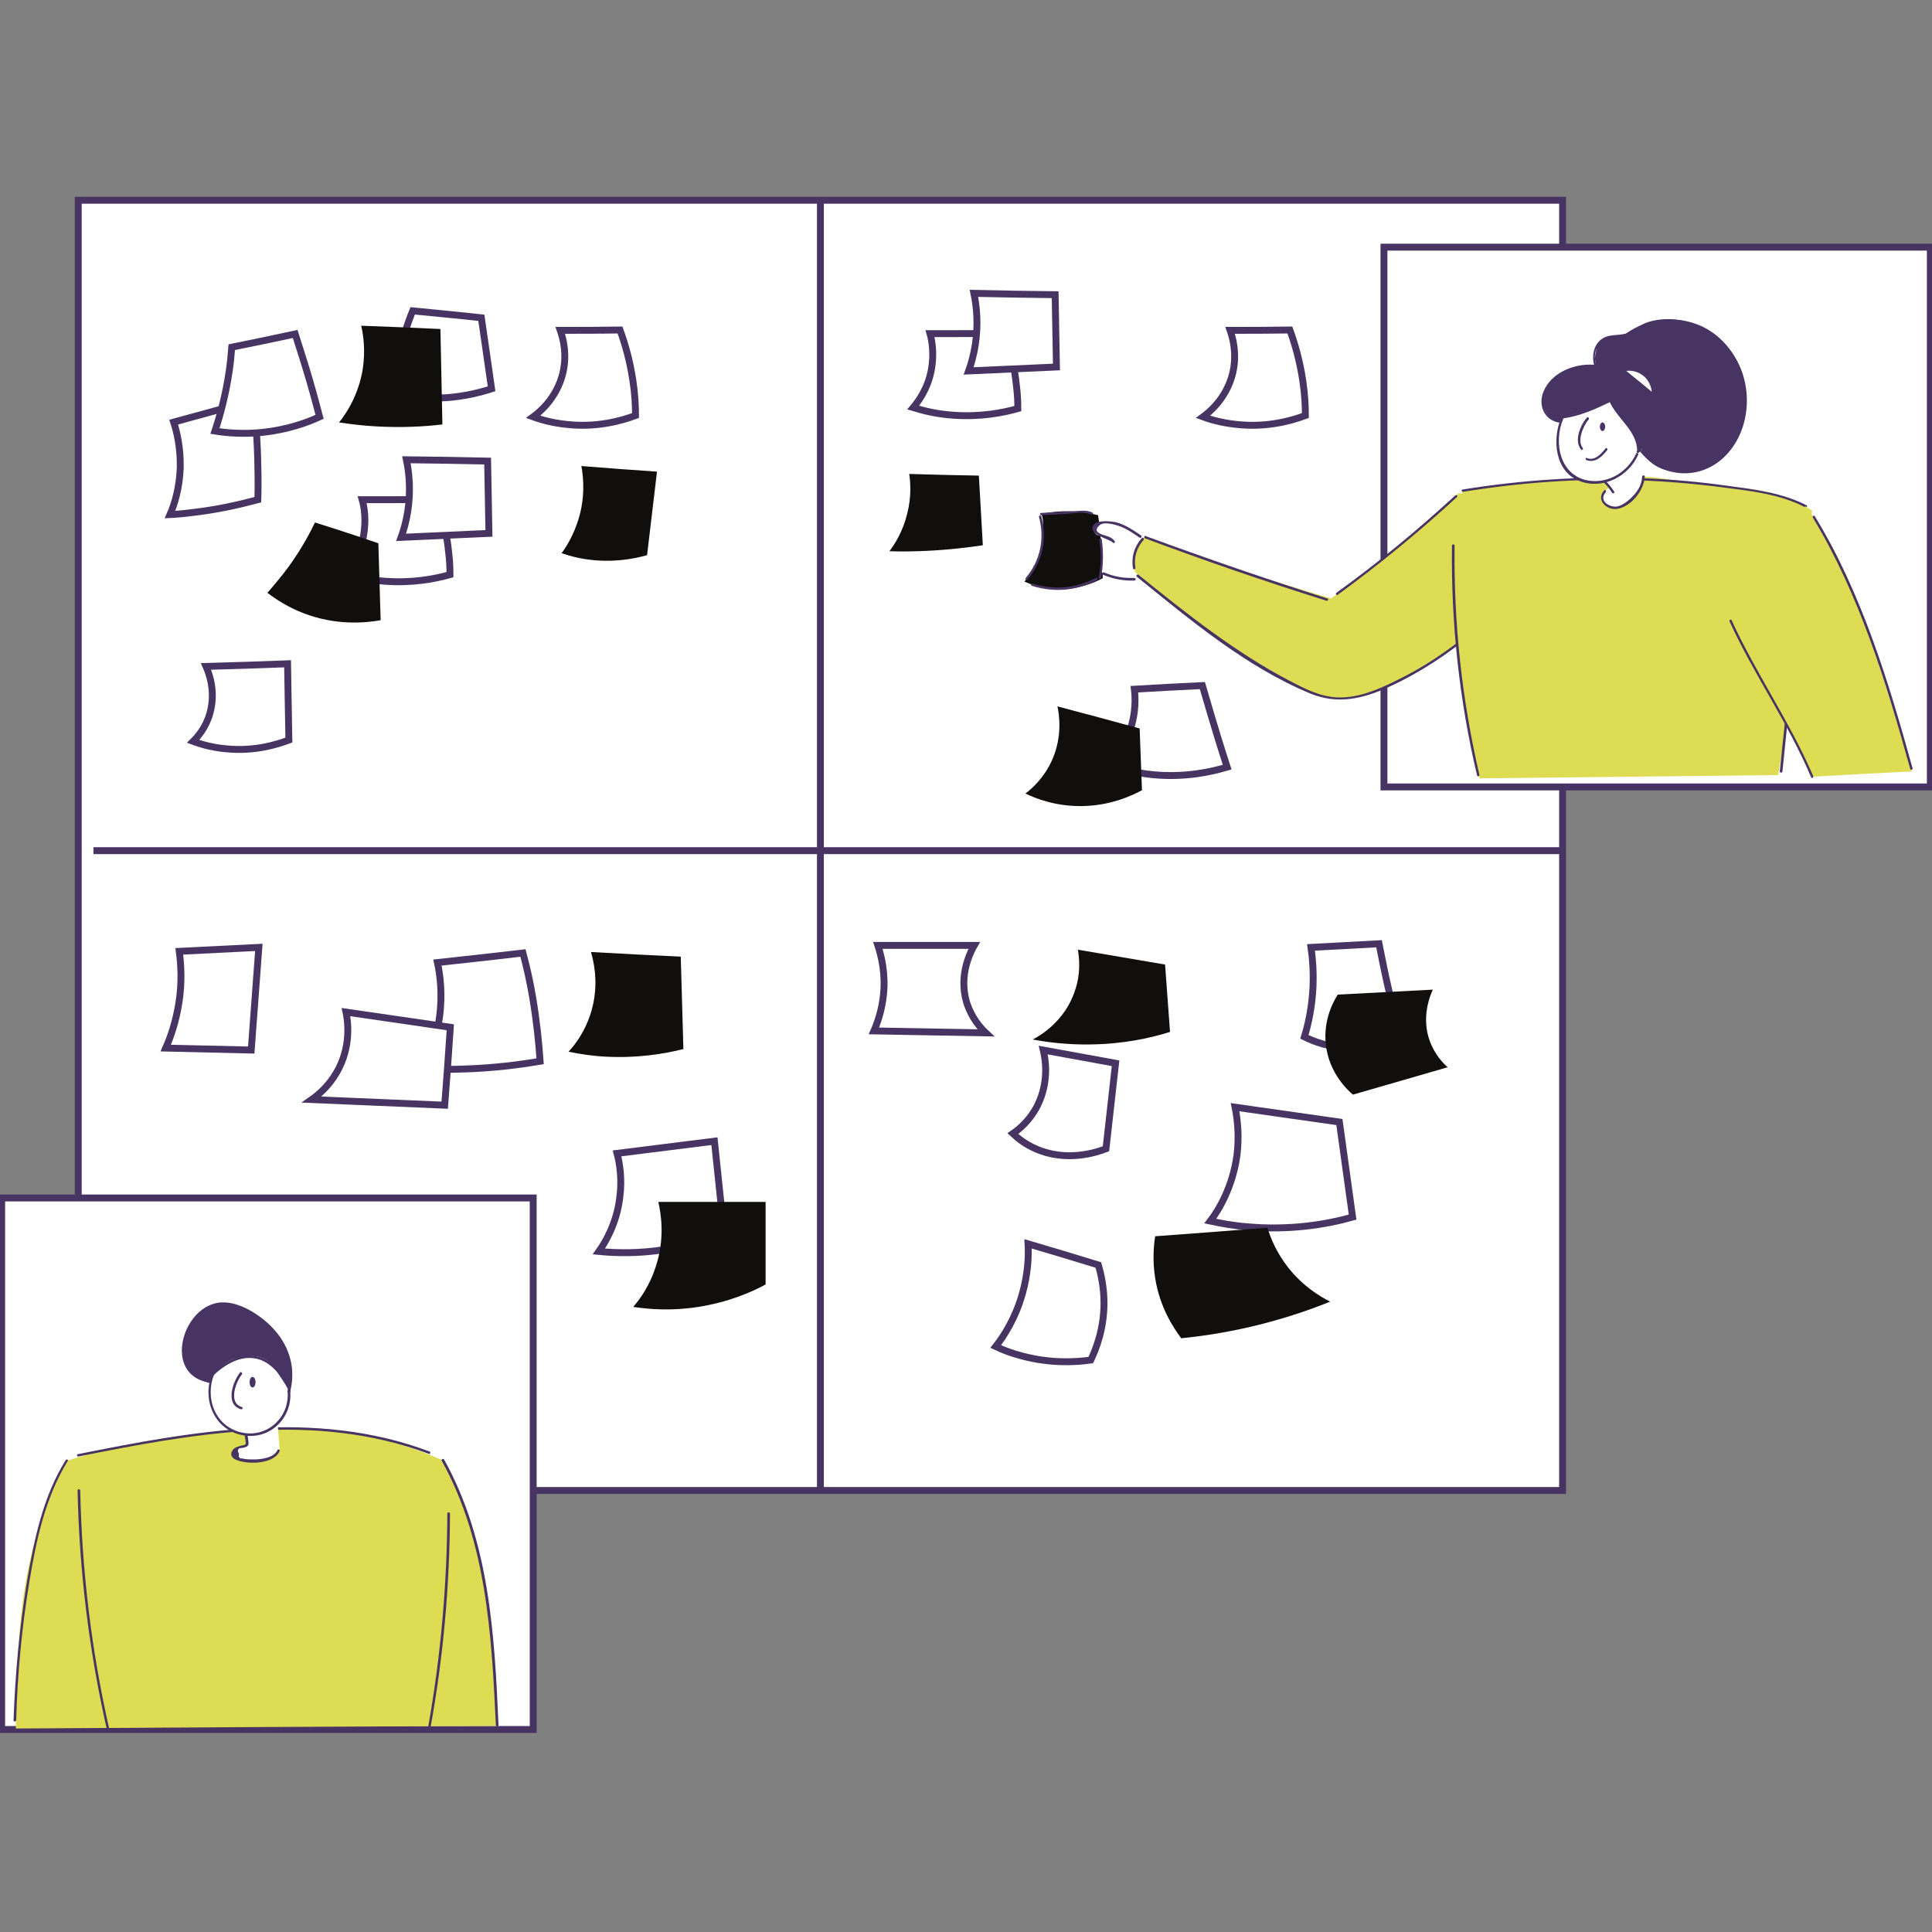 <svg width="280" height="280" viewBox="0 0 280 280" fill="none" xmlns="http://www.w3.org/2000/svg">
<rect x="0" y="0" width="280" height="280" fill="#808080" stroke="none"/>
<g clip-path="url(#clip0_919_11221)">
<path d="M226.459 29.024H11.34V216.01H226.459V29.024Z" fill="white" stroke="#483463" stroke-miterlimit="10"/>
<path d="M118.9 29.024V216.01" stroke="#483463" stroke-miterlimit="10"/>
<path d="M226.459 123.283H13.541" stroke="#483463" stroke-miterlimit="10"/>
<path d="M25.168 61.178C25.646 62.613 26.172 64.91 26.124 67.733C26.029 70.747 25.263 73.139 24.641 74.575C25.694 74.527 26.746 74.431 27.799 74.288C31.292 73.905 34.498 73.187 37.368 72.422C37.416 70.843 37.416 69.216 37.368 67.541C37.321 64.192 37.081 60.986 36.794 57.972C32.871 59.072 29.043 60.125 25.168 61.178Z" fill="white" stroke="#483463" stroke-miterlimit="10"/>
<path d="M33.589 50.316C33.493 51.465 33.397 52.661 33.206 53.857C32.727 57.111 31.962 60.029 31.148 62.469C32.919 62.757 35.311 62.948 38.086 62.661C41.627 62.278 44.45 61.273 46.316 60.412C45.694 58.02 45.024 55.58 44.258 53.092C43.78 51.513 43.254 49.934 42.775 48.403C39.713 49.072 36.651 49.694 33.589 50.316Z" fill="white" stroke="#483463" stroke-miterlimit="10"/>
<path d="M81.196 47.876C81.531 48.833 82.249 51.178 81.579 54.048C80.67 57.828 77.99 59.886 77.273 60.412C78.565 60.89 80.239 61.321 82.153 61.513C86.507 61.991 90.048 60.986 92.105 60.221C92.105 58.737 92.01 57.015 91.722 55.149C91.292 52.278 90.574 49.79 89.856 47.828C86.938 47.876 84.067 47.876 81.196 47.876Z" fill="white" stroke="#483463" stroke-miterlimit="10"/>
<path d="M29.857 96.584C30.191 97.35 31.34 100.077 30.431 103.331C29.857 105.436 28.66 106.776 27.99 107.445C29.282 107.924 31.005 108.402 33.062 108.546C36.938 108.881 40.096 107.924 41.866 107.254C41.818 103.57 41.722 99.886 41.675 96.201C37.703 96.345 33.78 96.489 29.857 96.584Z" fill="white" stroke="#483463" stroke-miterlimit="10"/>
<path d="M52.488 72.421C52.775 73.426 53.11 75.34 52.679 77.685C52.153 80.46 50.766 82.278 50.048 83.139C51.627 83.618 53.589 84.096 55.837 84.24C59.761 84.527 63.014 83.905 65.215 83.283C65.215 82.278 65.168 81.225 65.024 80.077C64.737 77.111 64.067 74.527 63.349 72.374C59.761 72.421 56.124 72.421 52.488 72.421Z" fill="white" stroke="#483463" stroke-miterlimit="10"/>
<path d="M58.9 66.632C59.282 68.45 59.569 71.082 59.091 74.144C58.852 75.579 58.517 76.823 58.134 77.876C62.392 77.685 66.651 77.493 70.861 77.302C70.813 73.809 70.718 70.316 70.67 66.823C66.746 66.728 62.823 66.68 58.9 66.632Z" fill="white" stroke="#483463" stroke-miterlimit="10"/>
<path d="M59.809 45.053C59.043 46.919 58.278 49.264 57.751 51.991C57.416 53.857 57.225 55.532 57.177 57.063C58.995 57.493 61.579 57.828 64.689 57.637C67.368 57.445 69.617 56.871 71.244 56.345C70.766 52.9 70.239 49.455 69.761 46.058C66.412 45.675 63.11 45.388 59.809 45.053Z" fill="white" stroke="#483463" stroke-miterlimit="10"/>
<path d="M134.785 48.355C135.072 49.359 135.407 51.273 134.976 53.618C134.45 56.393 133.062 58.211 132.345 59.072C133.923 59.551 135.885 60.029 138.134 60.173C142.057 60.46 145.311 59.838 147.512 59.216C147.512 58.211 147.464 57.158 147.321 56.01C147.033 53.044 146.364 50.46 145.646 48.307C142.01 48.355 138.421 48.355 134.785 48.355Z" fill="white" stroke="#483463" stroke-miterlimit="10"/>
<path d="M141.148 42.517C141.531 44.335 141.818 46.967 141.34 50.029C141.1 51.465 140.766 52.709 140.383 53.761C144.641 53.57 148.9 53.379 153.11 53.187C153.062 49.694 152.967 46.201 152.919 42.709C149.043 42.661 145.072 42.613 141.148 42.517Z" fill="white" stroke="#483463" stroke-miterlimit="10"/>
<path d="M178.278 47.876C178.612 48.833 179.33 51.178 178.66 54.048C177.751 57.828 175.072 59.886 174.354 60.412C175.646 60.89 177.321 61.321 179.234 61.513C183.589 61.991 187.129 60.986 189.187 60.221C189.187 58.737 189.091 57.015 188.804 55.149C188.373 52.278 187.656 49.79 186.938 47.828C184.019 47.876 181.148 47.876 178.278 47.876Z" fill="white" stroke="#483463" stroke-miterlimit="10"/>
<path d="M25.981 137.876C26.22 139.694 26.412 142.278 25.933 145.292C25.502 148.067 24.737 150.268 24.019 151.895C28.134 151.991 32.297 152.087 36.411 152.182C36.794 147.206 37.129 142.278 37.512 137.302C33.636 137.493 29.809 137.685 25.981 137.876Z" fill="white" stroke="#483463" stroke-miterlimit="10"/>
<path d="M63.397 139.503C63.78 141.273 64.163 144.096 63.684 147.493C63.206 150.795 62.057 153.379 61.196 154.91C63.254 155.005 65.455 155.005 67.799 154.91C71.627 154.766 75.12 154.335 78.278 153.809C78.086 150.938 77.751 147.828 77.177 144.431C76.794 142.182 76.316 140.077 75.79 138.115C71.627 138.594 67.512 139.072 63.397 139.503Z" fill="white" stroke="#483463" stroke-miterlimit="10"/>
<path d="M50.144 146.68C50.383 147.828 51.005 151.656 48.756 155.484C47.608 157.445 46.124 158.69 45.167 159.359C51.579 159.646 58.038 159.886 64.45 160.173C64.737 156.393 65.024 152.661 65.263 148.881C60.239 148.163 55.215 147.398 50.144 146.68Z" fill="white" stroke="#483463" stroke-miterlimit="10"/>
<path d="M89.426 167.158C89.809 168.594 90.191 170.89 89.809 173.666C89.33 177.398 87.703 180.077 86.794 181.369C89.234 181.608 92.584 181.704 96.412 181.082C99.904 180.508 102.823 179.503 104.928 178.594C104.45 174.192 104.019 169.79 103.541 165.388C98.852 165.962 94.115 166.584 89.426 167.158Z" fill="white" stroke="#483463" stroke-miterlimit="10"/>
<path d="M127.225 137.015C127.703 138.498 128.373 141.034 128.038 144.192C127.799 146.441 127.177 148.211 126.651 149.407C132.057 149.503 137.464 149.599 142.871 149.694C142.105 148.977 140.813 147.541 140.096 145.292C138.852 141.178 140.813 137.685 141.196 137.015C136.603 137.015 131.914 137.015 127.225 137.015Z" fill="white" stroke="#483463" stroke-miterlimit="10"/>
<path d="M164.402 99.886C164.545 101.082 164.641 103.187 163.828 105.675C163.014 108.259 161.627 110.029 160.813 110.89C162.488 111.465 164.641 112.039 167.129 112.278C171.675 112.709 175.455 111.895 177.847 111.178C177.368 109.742 176.938 108.259 176.459 106.776C175.694 104.288 174.976 101.8 174.258 99.359C171.005 99.503 167.703 99.694 164.402 99.886Z" fill="white" stroke="#483463" stroke-miterlimit="10"/>
<path d="M178.995 160.46C179.33 162.134 179.617 164.527 179.282 167.35C178.66 171.991 176.651 175.34 175.407 176.967C176.986 177.302 178.756 177.637 180.622 177.78C186.794 178.355 192.105 177.493 196.029 176.393C195.407 171.8 194.737 167.206 194.115 162.613C189.091 161.895 184.067 161.178 178.995 160.46Z" fill="white" stroke="#483463" stroke-miterlimit="10"/>
<path d="M151.196 152.182C151.435 153.187 152.153 156.584 150.383 160.173C149.282 162.374 147.703 163.666 146.794 164.288C147.608 165.053 148.66 165.866 150.096 166.488C154.641 168.498 159.043 166.967 160.287 166.488C160.766 162.374 161.196 158.211 161.675 154.096C158.182 153.474 154.689 152.804 151.196 152.182Z" fill="white" stroke="#483463" stroke-miterlimit="10"/>
<path d="M190 137.302C190.239 138.929 190.383 140.843 190.287 143.091C190.144 145.962 189.617 148.402 189.043 150.268C190.287 150.89 192.632 151.847 195.742 151.895C199.139 151.943 201.675 150.89 202.919 150.268C202.345 148.067 201.818 145.771 201.244 143.379C200.718 141.13 200.287 138.929 199.856 136.776C196.603 136.967 193.301 137.111 190 137.302Z" fill="white" stroke="#483463" stroke-miterlimit="10"/>
<path d="M148.995 180.268C149.091 182.039 148.995 184.527 148.182 187.445C147.177 191.034 145.502 193.618 144.306 195.149C145.407 195.675 146.699 196.154 148.182 196.536C152.153 197.589 155.694 197.445 158.086 197.111C158.852 195.484 160 192.613 160 188.833C160 186.584 159.569 184.67 159.187 183.331C155.789 182.278 152.392 181.273 148.995 180.268Z" fill="white" stroke="#483463" stroke-miterlimit="10"/>
<path d="M45.646 75.723C44.689 77.733 43.397 79.981 41.722 82.278C40.718 83.618 39.713 84.814 38.756 85.914C40 86.871 41.77 88.02 44.019 88.881C48.756 90.699 53.014 90.269 55.167 89.886C55.072 86.154 54.928 82.422 54.833 78.737C51.77 77.685 48.708 76.68 45.646 75.723Z" fill="#100F0D"/>
<path d="M84.258 67.541C84.498 68.881 84.737 71.034 84.258 73.57C83.636 76.728 82.249 79.024 81.388 80.173C82.392 80.508 83.541 80.843 84.833 81.034C88.565 81.608 91.722 81.034 93.78 80.46C94.258 76.441 94.737 72.374 95.215 68.355C91.579 68.115 87.895 67.828 84.258 67.541Z" fill="#100F0D"/>
<path d="M52.344 47.206C52.679 48.594 52.967 50.795 52.584 53.426C51.962 57.302 50.144 59.981 49.139 61.225C50.813 61.465 52.632 61.704 54.593 61.8C58.134 61.991 61.34 61.847 64.115 61.512C64.019 56.919 63.923 52.278 63.828 47.685C60 47.493 56.172 47.35 52.344 47.206Z" fill="#100F0D"/>
<path d="M131.77 68.689C131.962 69.933 132.105 71.991 131.483 74.431C130.861 77.015 129.665 78.881 128.9 79.886C130.191 79.933 131.531 79.933 132.919 79.886C136.364 79.79 139.522 79.455 142.44 79.024C142.249 75.675 142.057 72.326 141.866 68.929C138.517 68.881 135.12 68.785 131.77 68.689Z" fill="#100F0D"/>
<path d="M153.254 102.374C153.493 103.474 154.019 106.68 152.488 110.125C151.34 112.709 149.569 114.288 148.612 115.005C150.096 115.723 152.967 116.871 156.794 116.823C160.957 116.776 164.067 115.292 165.502 114.527C165.407 111.56 165.263 108.546 165.167 105.579C161.196 104.479 157.225 103.426 153.254 102.374Z" fill="#100F0D"/>
<path d="M85.646 137.972C86.029 139.312 86.651 141.943 86.029 145.197C85.311 148.929 83.349 151.417 82.392 152.422C84.019 152.757 85.837 153.044 87.799 153.139C92.297 153.379 96.172 152.757 99.043 152.039C98.9 147.589 98.804 143.091 98.66 138.642C94.306 138.45 90 138.211 85.646 137.972Z" fill="#100F0D"/>
<path d="M95.407 174.192C95.79 175.819 96.412 179.455 95.024 183.618C94.163 186.297 92.775 188.259 91.77 189.407C94.019 189.742 97.321 190.029 101.196 189.407C105.502 188.737 108.852 187.302 110.957 186.154C110.957 182.182 110.957 178.211 110.957 174.192C105.79 174.192 100.574 174.192 95.407 174.192Z" fill="#100F0D"/>
<path d="M156.22 137.637C156.411 138.833 156.651 140.986 155.837 143.426C154.402 148.02 150.622 150.173 149.665 150.651C151.962 151.082 154.785 151.417 157.99 151.369C162.727 151.321 166.699 150.46 169.569 149.551C169.33 146.297 169.091 143.044 168.852 139.79C164.689 139.072 160.431 138.355 156.22 137.637Z" fill="#100F0D"/>
<path d="M193.876 144.144C193.397 144.91 191.723 147.685 192.153 151.417C192.632 155.627 195.455 158.115 196.077 158.642C200.67 157.302 205.263 156.01 209.809 154.67C209.091 154.048 207.99 152.852 207.273 151.034C205.885 147.445 207.321 144.144 207.656 143.426C203.062 143.666 198.469 143.905 193.876 144.144Z" fill="#100F0D"/>
<path d="M167.416 179.168C167.177 180.699 167.033 182.804 167.416 185.245C168.086 189.455 170.048 192.422 171.196 193.953C174.067 193.666 177.225 193.187 180.67 192.422C185.311 191.369 189.378 190.029 192.775 188.642C191.34 187.924 188.852 186.441 186.699 183.713C184.976 181.512 184.115 179.359 183.684 177.924C178.278 178.355 172.823 178.785 167.416 179.168Z" fill="#100F0D"/>
<path d="M77.273 173.618H0.239V250.651H77.273V173.618Z" fill="white" stroke="#483463" stroke-miterlimit="10"/>
<path d="M2.297 250.508C2.297 248.929 2.297 246.489 2.44 243.474C2.775 236.058 3.158 228.785 5.933 220.46C6.651 218.355 7.799 215.292 9.665 211.704C10.861 211.321 12.536 210.843 14.546 210.316C17.464 209.551 23.014 208.307 30.957 207.637C39.569 206.919 45.837 206.393 53.876 208.211C58.325 209.216 61.866 210.603 64.163 211.656C64.976 213.139 66.077 215.34 67.177 218.163C69.474 224.096 70.192 228.881 70.909 234.335C71.436 238.355 71.962 243.713 72.01 250.125C48.804 250.221 25.55 250.364 2.297 250.508Z" fill="#DEDC52"/>
<path d="M11.388 211.082C28.086 207.732 45.694 204.527 62.153 210.699C62.392 210.795 62.44 210.412 62.249 210.364C45.742 204.144 28.038 207.398 11.292 210.747C11.053 210.795 11.148 211.13 11.388 211.082Z" fill="#483463"/>
<path d="M11.244 216.01C11.483 227.685 12.919 239.311 15.502 250.699C15.55 250.938 15.885 250.843 15.837 250.603C13.254 239.216 11.866 227.637 11.627 216.01C11.579 215.771 11.244 215.771 11.244 216.01Z" fill="#483463"/>
<path d="M64.833 219.359C64.785 229.742 63.876 240.029 62.057 250.268C62.01 250.508 62.345 250.603 62.392 250.364C64.258 240.125 65.168 229.79 65.215 219.359C65.215 219.12 64.833 219.12 64.833 219.359Z" fill="#483463"/>
<path d="M9.522 211.608C6.22 216.919 4.976 223.043 3.923 229.12C2.823 235.819 2.201 242.565 1.962 249.311C1.962 249.551 2.297 249.551 2.345 249.311C2.536 242.565 3.158 235.866 4.258 229.216C5.263 223.139 6.555 217.063 9.809 211.752C9.952 211.56 9.665 211.417 9.522 211.608Z" fill="#483463"/>
<path d="M64.019 211.704C70.526 223.426 71.244 236.919 71.866 250.029C71.866 250.268 72.249 250.268 72.249 250.029C71.675 236.871 70.909 223.283 64.354 211.512C64.211 211.321 63.923 211.512 64.019 211.704Z" fill="#483463"/>
<path d="M30.479 200.46C30.622 199.981 30.957 199.216 31.627 198.45C31.866 198.163 33.254 196.728 35.311 196.68C36.555 196.632 37.416 197.158 38.421 197.78C39.282 198.307 40.766 199.359 42.01 201.369C42.153 200.843 42.297 200.125 42.297 199.264C42.344 196.823 41.292 195.005 40.766 194.192C38.9 191.13 36.124 189.981 35.263 189.646C33.923 189.12 32.44 188.594 30.766 189.12C28.947 189.742 27.99 191.273 27.56 191.991C27.177 192.613 26.459 193.857 26.507 195.532C26.507 196.01 26.603 197.302 27.512 198.546C28.565 199.981 30.048 200.364 30.479 200.46Z" fill="#483463"/>
<path d="M31.053 198.977C30.622 199.599 30.526 200.173 30.431 200.651C30.335 201.13 30.096 202.517 30.718 204.096C31.483 206.106 33.11 207.063 33.589 207.302C34.402 207.733 35.12 207.924 35.646 207.972C35.981 208.69 35.933 209.024 35.789 209.216C35.55 209.551 35.167 209.407 34.689 209.742C34.354 209.981 33.923 210.508 34.019 210.89C34.163 211.512 35.598 211.608 36.316 211.656C37.273 211.704 38.804 211.847 39.952 210.795C40.239 210.556 40.431 210.268 40.526 210.077C40.431 208.833 40.335 207.637 40.239 206.393C40.526 206.106 40.861 205.723 41.196 205.149C41.627 204.431 41.77 203.761 41.818 203.57C41.866 203.283 42.057 202.517 41.914 201.608C41.675 200.221 40.861 199.312 40.191 198.594C39.378 197.733 38.804 197.063 37.751 196.728C36.077 196.201 34.593 196.823 33.206 197.445C31.675 198.067 31.196 198.737 31.053 198.977Z" fill="white"/>
<path d="M30.718 199.168C29.235 202.9 31.101 207.302 35.263 208.02C39.187 208.69 42.44 205.436 42.057 201.56C42.057 201.321 41.675 201.321 41.675 201.56C42.057 205.436 38.612 208.594 34.737 207.541C31.101 206.536 29.713 202.565 31.005 199.264C31.148 199.072 30.766 198.977 30.718 199.168Z" fill="#483463"/>
<path d="M35.455 208.02C35.455 208.163 35.694 209.12 35.598 209.264C35.455 209.503 35.072 209.455 34.833 209.551C34.45 209.646 33.876 209.838 33.684 210.221C33.301 210.795 33.589 211.321 34.211 211.56C35.837 212.278 39.665 212.23 40.526 210.316C40.622 210.125 40.287 209.934 40.239 210.125C39.713 211.273 37.895 211.512 36.794 211.512C36.364 211.512 35.502 211.512 35.167 211.369C34.689 211.417 34.545 211.178 34.641 210.699C34.306 210.125 34.498 209.838 35.167 209.838C36.316 209.599 36.029 209.311 35.885 208.02C35.789 207.78 35.455 207.78 35.455 208.02Z" fill="#483463"/>
<path d="M30.144 199.933C26.603 199.216 26.029 195.34 27.464 192.565C28.995 189.599 31.866 188.45 34.928 189.79C39.522 191.752 43.014 196.201 41.77 201.369C41.722 201.608 42.057 201.704 42.105 201.465C42.823 198.402 42.01 195.34 39.952 192.948C38.086 190.747 34.45 188.259 31.435 188.833C26.268 189.838 23.828 199.072 30.048 200.316C30.287 200.364 30.383 199.981 30.144 199.933Z" fill="#483463"/>
<path d="M30.957 199.311C32.727 197.637 35.167 196.201 37.703 197.063C38.66 197.398 39.474 198.067 40.144 198.833C40.144 198.833 42.01 201.417 41.722 201.56C41.531 201.656 41.722 201.991 41.914 201.847C41.962 201.847 42.01 201.799 42.01 201.799C42.057 201.752 42.105 201.704 42.105 201.656C42.057 199.79 39.665 197.493 38.038 196.823C35.311 195.723 32.632 197.206 30.67 199.072C30.526 199.216 30.765 199.503 30.957 199.311Z" fill="#483463"/>
<path d="M34.785 198.929C33.732 200.221 32.584 203.57 34.928 204.24C35.167 204.288 35.263 203.953 35.024 203.905C33.014 203.283 34.211 200.221 35.072 199.168C35.167 198.977 34.928 198.737 34.785 198.929Z" fill="#483463"/>
<path d="M36.603 201.082C36.841 201.082 37.033 200.739 37.033 200.316C37.033 199.893 36.841 199.551 36.603 199.551C36.365 199.551 36.172 199.893 36.172 200.316C36.172 200.739 36.365 201.082 36.603 201.082Z" fill="#483463"/>
<path d="M279.761 35.819H200.574V114.048H279.761V35.819Z" fill="white" stroke="#483463" stroke-miterlimit="10"/>
<path d="M150.909 74.479C150.957 74.575 151.005 74.67 151.053 74.862C151.244 75.627 151.148 76.297 151.1 76.536C150.909 77.685 151.1 78.355 151.053 79.216C150.861 81.225 149.378 83.235 148.469 84.288C149.33 84.67 150.478 85.101 151.866 85.292C155.55 85.819 158.517 84.479 159.809 83.809C159.809 82.996 159.809 82.182 159.809 81.321C159.713 78.929 159.474 76.68 159.139 74.67C158.373 74.479 157.512 74.288 156.507 74.192C154.211 73.953 152.297 74.192 150.909 74.479Z" fill="#100F0D"/>
<path d="M165.646 78.115C165.359 77.876 164.976 77.541 164.402 77.206C162.679 76.106 161.34 75.867 160.909 75.819C159.569 75.627 159.139 75.962 158.995 76.058C158.899 76.154 158.421 76.584 158.612 77.063C158.708 77.398 159.043 77.637 159.474 77.637C159.569 78.259 159.617 78.881 159.617 79.551C159.665 80.747 159.617 81.847 159.522 82.852C160 83.139 160.718 83.522 161.675 83.761C162.632 84.048 164.402 84.527 165.407 83.809C166.603 82.948 166.794 80.603 165.646 78.115Z" fill="white"/>
<path d="M211.388 71.465C210.144 72.661 208.899 73.857 207.56 75.053C202.632 79.551 197.703 83.426 192.919 86.728C190.67 86.058 188.373 85.388 186.077 84.67C179.091 82.517 172.392 80.221 165.981 77.78C165.646 78.067 164.976 78.642 164.593 79.599C163.971 81.177 164.45 82.613 164.545 82.948C169.043 86.632 173.062 89.742 176.411 92.278C176.411 92.278 179.713 94.766 188.469 99.599C189.33 100.077 190.957 100.938 193.254 101.178C195.024 101.321 196.411 100.986 197.703 100.651C200.813 99.886 202.966 98.546 203.876 97.972C210.861 93.713 214.354 91.608 216.411 89.503C220.335 85.579 223.206 82.757 222.727 79.407C222.249 75.675 217.56 72.517 211.388 71.465Z" fill="#DEDC52"/>
<path d="M210.909 71.799C205.454 76.823 199.713 81.56 193.684 85.914C193.493 86.058 193.684 86.345 193.876 86.201C199.904 81.799 205.694 77.063 211.148 72.039C211.34 71.895 211.1 71.656 210.909 71.799Z" fill="#483463"/>
<path d="M165.933 78.02C174.641 81.273 183.397 84.288 192.249 87.063C192.488 87.111 192.584 86.776 192.344 86.728C183.493 83.905 174.737 80.891 166.029 77.685C165.837 77.589 165.742 77.924 165.933 78.02Z" fill="#483463"/>
<path d="M165.502 77.972C164.402 79.168 163.923 80.747 164.21 82.374C164.258 82.613 164.593 82.517 164.545 82.278C164.306 80.795 164.737 79.359 165.742 78.259C165.885 78.067 165.646 77.828 165.502 77.972Z" fill="#483463"/>
<path d="M164.737 83.57C172.488 89.838 180.622 96.68 189.904 100.508C193.828 102.134 197.56 101.273 201.292 99.551C205.694 97.541 209.761 94.862 213.493 91.752C213.684 91.608 213.397 91.369 213.254 91.512C209.856 94.335 206.22 96.775 202.249 98.689C199.713 99.933 196.938 101.13 194.019 101.082C191.483 101.034 189.234 99.886 187.033 98.737C179.043 94.575 171.962 88.929 164.976 83.283C164.833 83.187 164.593 83.426 164.737 83.57Z" fill="#483463"/>
<path d="M165.359 77.589C164.21 76.823 163.062 76.01 161.675 75.675C160.909 75.531 159.043 75.34 158.517 76.058C157.464 77.445 160.861 78.115 161.292 78.642C161.435 78.833 161.675 78.546 161.531 78.402C161.292 78.067 161.005 77.924 160.67 77.78C160.143 77.541 158.038 77.254 159.378 76.106C160.096 75.484 162.105 76.153 162.823 76.489C163.636 76.871 164.402 77.397 165.167 77.924C165.359 78.067 165.55 77.733 165.359 77.589Z" fill="#483463"/>
<path d="M150.574 74.91C151.435 78.067 150.766 81.273 148.66 83.761C148.517 83.953 148.756 84.192 148.9 84.001C151.1 81.417 151.818 78.067 150.909 74.814C150.861 74.623 150.526 74.718 150.574 74.91Z" fill="#483463"/>
<path d="M150.909 74.67C152.057 74.623 153.254 74.527 154.402 74.479C155.502 74.431 157.129 74.048 158.134 74.575C158.325 74.67 158.517 74.383 158.325 74.288C157.464 73.857 156.459 74.048 155.502 74.096C153.971 74.192 152.488 74.24 150.957 74.335C150.67 74.288 150.67 74.67 150.909 74.67Z" fill="#483463"/>
<path d="M149.569 84.909C152.775 85.914 156.029 85.627 158.995 84.048C159.187 83.953 158.995 83.618 158.804 83.761C155.933 85.292 152.727 85.531 149.617 84.575C149.426 84.527 149.33 84.862 149.569 84.909Z" fill="#483463"/>
<path d="M159.33 78.259C159.617 80.077 159.617 81.847 159.234 83.665C159.187 83.905 159.522 84 159.569 83.761C159.904 81.895 159.952 80.029 159.665 78.163C159.665 77.924 159.282 78.02 159.33 78.259Z" fill="#483463"/>
<path d="M159.809 83.283C161.292 83.905 162.823 84.192 164.402 84.144C164.641 84.144 164.641 83.761 164.402 83.761C162.871 83.809 161.388 83.57 160 82.948C159.761 82.9 159.569 83.187 159.809 83.283Z" fill="#483463"/>
<path d="M212.01 71.082C211.579 72.326 211.053 74.144 210.765 76.489C210.478 78.833 210.526 80.651 210.574 81.704C210.957 90.029 211.148 94.144 211.435 96.632C211.962 101.082 212.871 106.584 214.45 112.804C228.852 112.661 243.301 112.469 257.703 112.326C257.943 110.986 258.277 109.024 258.612 106.584C259.569 99.838 259.952 95.053 260.239 91.847C260.622 87.637 261.34 81.56 262.632 74C261.914 73.57 260.765 72.948 259.378 72.374C255.694 70.843 252.919 70.747 247.99 70.268C240.622 69.551 241.914 69.264 238.182 69.072C234.88 68.929 232.105 69.12 226.507 69.503C224.928 69.599 220.957 69.933 215.837 70.555C214.306 70.747 212.966 70.938 212.01 71.082Z" fill="#DEDC52"/>
<path d="M212.057 71.273C220.335 69.933 228.708 69.311 237.129 69.599C241.244 69.742 245.359 70.077 249.426 70.603C253.493 71.13 257.895 71.56 261.627 73.522C261.818 73.618 262.009 73.331 261.818 73.235C258.325 71.417 254.258 70.938 250.431 70.412C246.316 69.838 242.201 69.455 238.086 69.311C229.378 68.977 220.622 69.551 212.01 70.938C211.722 70.938 211.818 71.321 212.057 71.273Z" fill="#483463"/>
<path d="M210.431 79.072C210.287 90.268 211.483 101.465 214.067 112.374C214.115 112.613 214.45 112.517 214.402 112.278C211.866 101.369 210.67 90.268 210.813 79.072C210.766 78.833 210.431 78.833 210.431 79.072Z" fill="#483463"/>
<path d="M261.914 77.493C260.431 88.929 259.091 100.364 257.943 111.799C257.943 112.039 258.277 112.039 258.325 111.799C259.474 100.316 260.813 88.881 262.297 77.493C262.297 77.302 261.914 77.302 261.914 77.493Z" fill="#483463"/>
<path d="M261.722 73.378C262.153 73.953 262.727 74.766 263.445 75.771C265.598 79.024 267.081 82.134 268.469 85.627C270.287 90.221 273.493 99.455 277.081 111.799C272.297 112.039 267.512 112.278 262.727 112.565C260.813 108.354 259.043 105.053 257.799 102.804C255.742 99.12 254.545 97.493 252.727 93.713C250.67 89.455 249.617 87.302 249.665 85.531C249.617 78.929 259.665 74.287 261.722 73.378Z" fill="#DEDC52"/>
<path d="M262.727 75.005C269.521 86.249 273.349 98.881 276.842 111.417C276.89 111.656 277.273 111.56 277.177 111.321C273.684 98.737 269.856 86.058 263.014 74.814C262.919 74.622 262.632 74.814 262.727 75.005Z" fill="#483463"/>
<path d="M250.67 90.077C254.21 97.828 259.187 104.814 262.488 112.661C262.584 112.852 262.871 112.709 262.775 112.469C259.426 104.622 254.498 97.637 250.957 89.886C250.861 89.694 250.574 89.838 250.67 90.077Z" fill="#483463"/>
<path d="M225.981 61.082C226.555 60.938 227.177 60.795 227.799 60.603C230.048 59.933 231.914 58.929 233.397 58.02C233.828 58.881 234.258 59.503 234.545 59.886C235.837 61.704 236.794 62.23 237.177 63.618C237.368 64.335 237.368 65.005 237.273 65.436C237.464 65.292 237.655 65.101 237.847 64.957C237.99 65.388 238.277 65.962 238.756 66.488C240.526 68.546 243.493 68.45 244.306 68.402C246.986 68.307 248.804 66.919 249.569 66.297C251.531 64.67 252.201 62.661 252.536 61.512C253.923 57.206 252.249 53.474 252.01 52.9C251.579 51.943 250.335 49.359 247.321 47.637C244.115 45.866 241.053 46.297 240.048 46.488C237.56 46.919 235.837 48.163 235.072 48.785C234.832 48.737 233.636 48.498 232.536 49.216C231.435 49.933 230.909 51.417 231.292 52.852C230.861 52.852 230.191 52.852 229.426 52.996C228.612 53.139 226.124 53.618 224.641 55.723C224.163 56.393 223.254 57.733 223.732 59.072C224.163 60.603 225.742 61.034 225.981 61.082Z" fill="#483463"/>
<path d="M226.459 60.46C226.22 60.986 225.885 61.8 225.742 62.9C225.646 63.666 225.407 65.579 226.555 67.35C226.794 67.733 227.56 68.929 229.091 69.599C230.67 70.268 232.105 69.981 232.584 69.886C232.823 70.173 233.062 70.412 233.301 70.699C233.254 70.699 232.44 70.986 232.249 71.799C232.105 72.326 232.297 72.804 232.584 73.139C233.301 73.905 234.641 73.522 234.928 73.474C236.22 73.091 236.938 72.039 237.273 71.512C237.895 70.603 238.086 69.694 238.182 69.168C237.655 68.498 237.129 67.828 236.603 67.158C236.842 66.919 237.273 66.393 237.416 65.627C237.512 65.197 237.464 64.67 237.177 63.953C236.699 62.613 235.981 61.943 235.12 60.843C234.641 60.268 234.019 59.359 233.397 58.211C232.679 58.546 231.962 58.881 231.148 59.168C229.474 59.694 227.895 60.125 226.459 60.46Z" fill="white"/>
<path d="M235.694 53.761C235.933 53.713 236.986 53.618 237.99 54.335C239.234 55.197 239.378 56.584 239.378 56.776C238.182 55.771 236.938 54.766 235.694 53.761Z" fill="white"/>
<path d="M226.268 60.508C224.928 63.618 225.311 68.402 228.995 69.742C232.344 70.986 236.029 69.024 237.416 65.914C237.512 65.723 237.225 65.531 237.129 65.723C235.933 68.354 233.158 70.125 230.191 69.646C226.029 68.929 225.12 64.096 226.555 60.699C226.699 60.46 226.364 60.316 226.268 60.508Z" fill="#483463"/>
<path d="M232.488 69.981C232.919 70.412 233.301 70.89 233.636 71.417C233.78 71.608 234.067 71.417 233.923 71.225C233.588 70.699 233.158 70.173 232.679 69.694C232.584 69.551 232.297 69.79 232.488 69.981Z" fill="#483463"/>
<path d="M232.488 71.082C231.244 72.421 232.823 73.953 234.306 73.761C236.364 73.474 238.277 71.082 238.373 69.072C238.373 68.833 238.038 68.833 237.99 69.072C237.943 70.412 237.177 71.465 236.22 72.326C235.742 72.756 235.167 73.187 234.498 73.378C233.397 73.665 231.579 72.613 232.727 71.321C232.871 71.129 232.632 70.89 232.488 71.082Z" fill="#483463"/>
<path d="M230 60.508C229.043 61.56 228.086 63.905 229.139 65.149C229.282 65.34 229.521 65.053 229.378 64.909C228.517 63.905 229.474 61.656 230.239 60.795C230.383 60.603 230.143 60.364 230 60.508Z" fill="#483463"/>
<path d="M229.904 66.68C231.196 67.158 232.201 66.153 232.919 65.244C233.062 65.053 232.823 64.814 232.679 65.005C232.009 65.819 231.148 66.823 230 66.393C229.809 66.249 229.713 66.584 229.904 66.68Z" fill="#483463"/>
<path d="M226.459 60.651C228.947 60.316 231.196 59.311 233.445 58.211C233.636 58.115 233.493 57.78 233.254 57.924C231.053 58.976 228.899 60.029 226.459 60.316C226.22 60.316 226.22 60.651 226.459 60.651Z" fill="#483463"/>
<path d="M233.253 58.163C234.354 60.699 237.273 62.422 237.273 65.388C237.273 65.627 237.655 65.627 237.655 65.388C237.655 62.278 234.737 60.603 233.588 57.972C233.493 57.78 233.158 57.924 233.253 58.163Z" fill="#483463"/>
<path d="M226.029 60.89C221.34 59.933 225.072 54.91 227.416 53.857C229.426 52.948 231.722 53.139 233.78 53.761C238.517 55.244 240.143 61.465 237.225 65.388C237.081 65.579 237.416 65.771 237.512 65.579C239.282 63.139 239.378 59.79 238.182 57.063C236.89 54.192 233.828 52.996 230.813 52.852C228.038 52.709 224.785 54.048 223.684 56.776C222.919 58.689 223.732 60.795 225.837 61.225C226.124 61.321 226.22 60.938 226.029 60.89Z" fill="#483463"/>
<path d="M231.34 52.948C230.718 50.603 231.579 49.838 233.923 49.503C234.45 49.407 234.45 49.551 234.88 49.407C235.263 49.311 235.455 49.12 235.789 48.881C237.033 48.02 237.943 47.254 239.474 46.871C243.732 45.819 248.421 47.972 250.861 51.512C253.493 55.292 253.493 60.603 250.957 64.383C247.895 69.024 241.388 69.599 237.895 65.149C237.751 64.957 237.512 65.244 237.655 65.388C240.622 69.216 246.124 69.694 249.713 66.393C253.732 62.709 254.211 56.058 251.34 51.608C248.756 47.637 243.636 45.292 238.995 46.632C237.799 46.967 237.081 47.732 236.029 48.211C235.024 48.642 233.588 48.45 232.679 48.833C231.005 49.551 230.622 51.417 231.053 53.043C231.1 53.283 231.435 53.187 231.34 52.948Z" fill="#483463"/>
<path d="M232.249 62.469C232.46 62.469 232.632 62.191 232.632 61.847C232.632 61.504 232.46 61.225 232.249 61.225C232.037 61.225 231.866 61.504 231.866 61.847C231.866 62.191 232.037 62.469 232.249 62.469Z" fill="#483463"/>
</g>
<defs>
<clipPath id="clip0_919_11221">
<rect width="280" height="280" fill="white"/>
</clipPath>
</defs>
</svg>
